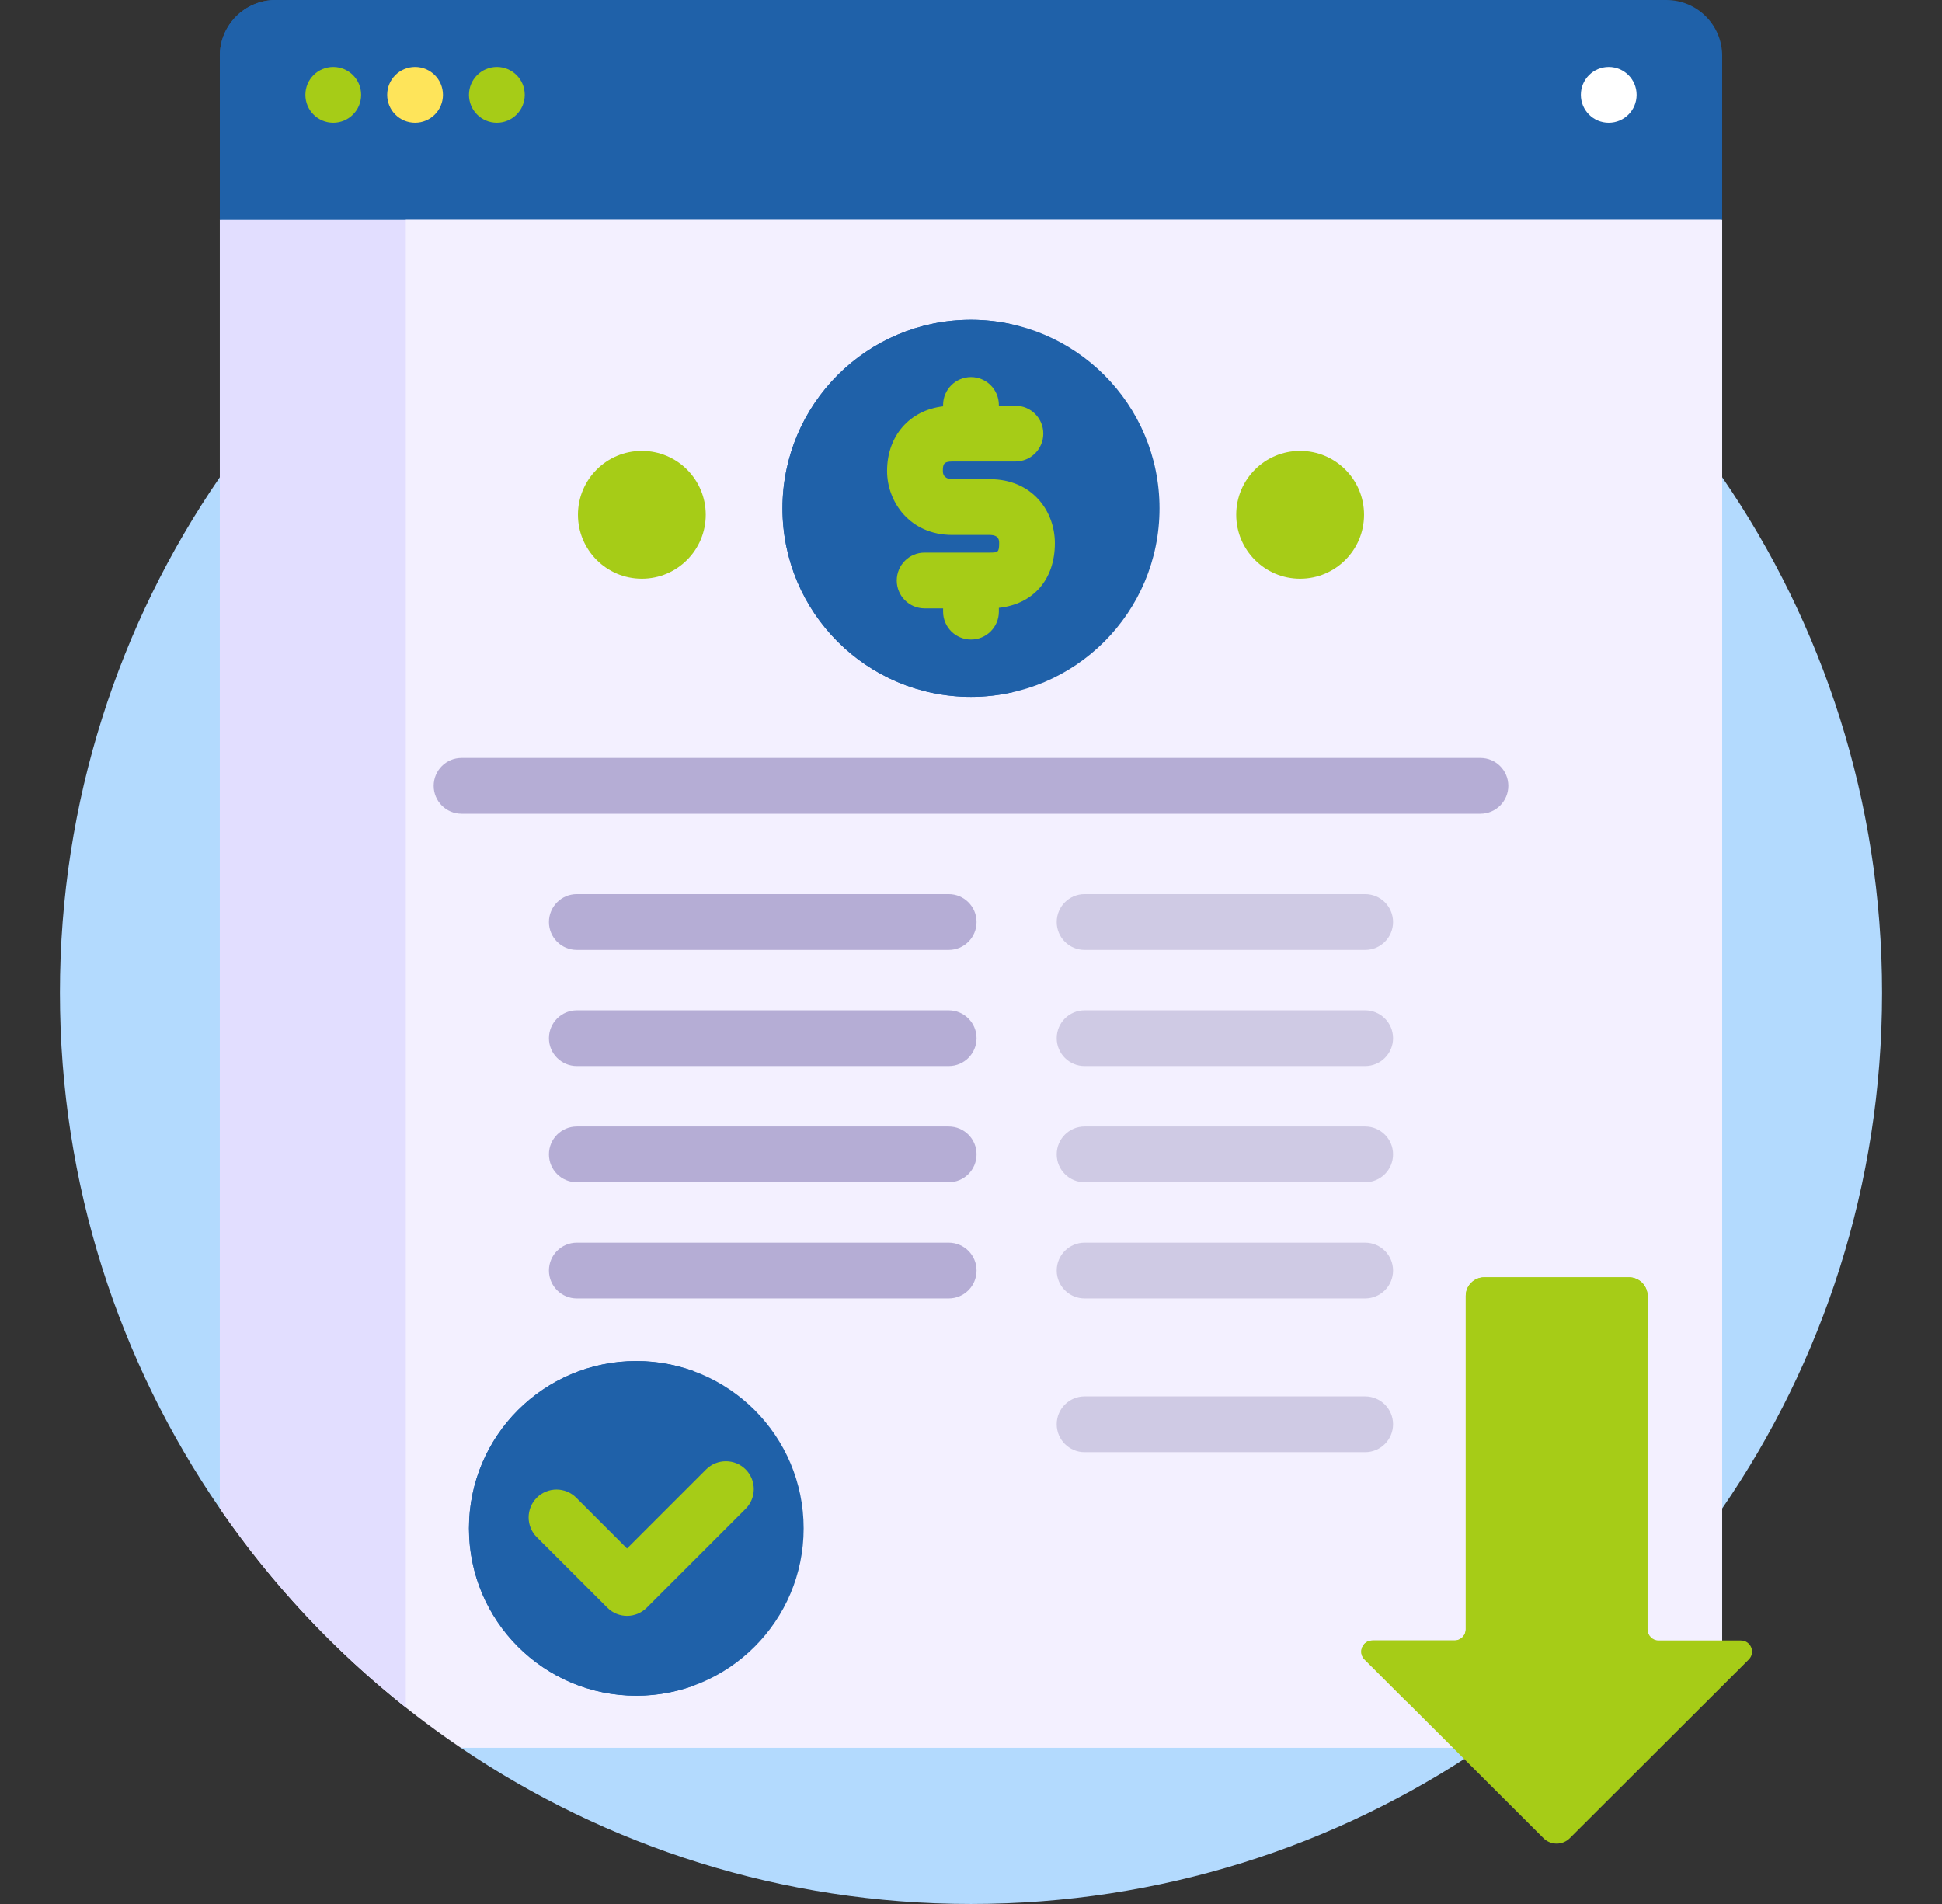 <svg width="51" height="50" viewBox="0 0 51 50" fill="none" xmlns="http://www.w3.org/2000/svg">
<rect x="0" y="0" width="51" height="50" fill="#333333" stroke="none"/>
<path d="M5.871 12.972L5.773 12.533C3.125 16.384 1.574 21.047 1.574 26.073C1.574 31.1 3.125 35.763 5.773 39.614L5.871 39.149V12.972Z" fill="#B3DAFE"/>
<path d="M45.227 12.533L45.129 13.171V38.898L45.227 39.614C47.875 35.763 49.426 31.1 49.426 26.073C49.426 21.047 47.875 16.384 45.227 12.533Z" fill="#B3DAFE"/>
<path d="M12.431 45.801L12.101 45.898C15.924 48.487 20.535 50 25.5 50C30.465 50 35.076 48.487 38.899 45.898L38.559 45.801H12.431Z" fill="#B3DAFE"/>
<path d="M35.905 43.512C35.847 43.454 35.831 43.375 35.862 43.299C35.894 43.224 35.961 43.178 36.043 43.178H38.2C38.416 43.178 38.591 43.003 38.591 42.788V34.032C38.591 33.817 38.766 33.642 38.981 33.642H42.78C42.996 33.642 43.171 33.817 43.171 34.032V42.788C43.171 43.003 43.346 43.178 43.562 43.178H45.227V5.762L44.595 5.664H6.457L5.773 5.762V39.614C7.471 42.083 9.619 44.218 12.101 45.898H38.296L35.905 43.512Z" fill="#F3F0FF"/>
<path d="M45.718 43.08H43.561C43.399 43.08 43.268 42.949 43.268 42.787V34.031C43.268 33.762 43.05 33.543 42.78 33.543H38.981C38.711 33.543 38.493 33.762 38.493 34.031V42.787C38.493 42.949 38.362 43.08 38.2 43.08H36.043C35.781 43.08 35.651 43.396 35.836 43.58L40.535 48.272C40.726 48.462 41.035 48.462 41.225 48.272L45.925 43.58C46.11 43.396 45.98 43.08 45.718 43.08Z" fill="#A6CC17"/>
<path d="M36.938 44.681H39.8C39.962 44.681 40.093 44.55 40.093 44.388V35.632C40.093 35.362 40.312 35.144 40.582 35.144H43.268V34.031C43.268 33.762 43.05 33.543 42.78 33.543H38.981C38.711 33.543 38.493 33.762 38.493 34.031V42.787C38.493 42.949 38.361 43.08 38.2 43.08H36.043C35.781 43.08 35.651 43.396 35.836 43.58L36.938 44.681Z" fill="#A6CC17"/>
<path d="M5.773 5.762V39.614C7.132 41.59 8.78 43.352 10.656 44.838V5.762H5.773Z" fill="#E2DEFF"/>
<path d="M43.762 0H7.238C6.429 0 5.773 0.656 5.773 1.465V5.762H45.227V1.465C45.227 0.656 44.571 0 43.762 0Z" fill="#1F61A9"/>
<path d="M12.121 0H7.238C6.429 0 5.773 0.656 5.773 1.465V5.762H10.656V1.465C10.656 0.656 11.312 0 12.121 0Z" fill="#1F61A9"/>
<path d="M42.248 3.223C42.653 3.223 42.98 2.895 42.98 2.49C42.98 2.086 42.653 1.758 42.248 1.758C41.843 1.758 41.516 2.086 41.516 2.49C41.516 2.895 41.843 3.223 42.248 3.223Z" fill="white"/>
<path d="M8.752 3.223C9.156 3.223 9.484 2.895 9.484 2.49C9.484 2.086 9.156 1.758 8.752 1.758C8.347 1.758 8.02 2.086 8.02 2.49C8.02 2.895 8.347 3.223 8.752 3.223Z" fill="#A6CC17"/>
<path d="M10.9 3.223C11.305 3.223 11.633 2.895 11.633 2.49C11.633 2.086 11.305 1.758 10.9 1.758C10.496 1.758 10.168 2.086 10.168 2.49C10.168 2.895 10.496 3.223 10.9 3.223Z" fill="#FEE45A"/>
<path d="M13.049 3.223C13.453 3.223 13.781 2.895 13.781 2.49C13.781 2.086 13.453 1.758 13.049 1.758C12.644 1.758 12.316 2.086 12.316 2.49C12.316 2.895 12.644 3.223 13.049 3.223Z" fill="#A6CC17"/>
<path d="M35.851 38.135H28.483C28.079 38.135 27.751 37.807 27.751 37.402C27.751 36.998 28.079 36.67 28.483 36.67H35.851C36.256 36.67 36.584 36.998 36.584 37.402C36.584 37.807 36.256 38.135 35.851 38.135Z" fill="#CFCAE4"/>
<path d="M35.851 24.945H28.483C28.079 24.945 27.751 24.617 27.751 24.213C27.751 23.808 28.079 23.48 28.483 23.48H35.851C36.256 23.48 36.584 23.808 36.584 24.213C36.584 24.617 36.256 24.945 35.851 24.945Z" fill="#CFCAE4"/>
<path d="M35.851 27.996H28.483C28.079 27.996 27.751 27.668 27.751 27.264C27.751 26.859 28.079 26.531 28.483 26.531H35.851C36.256 26.531 36.584 26.859 36.584 27.264C36.584 27.668 36.256 27.996 35.851 27.996Z" fill="#CFCAE4"/>
<path d="M35.851 31.047H28.483C28.079 31.047 27.751 30.719 27.751 30.314C27.751 29.91 28.079 29.582 28.483 29.582H35.851C36.256 29.582 36.584 29.91 36.584 30.314C36.584 30.719 36.256 31.047 35.851 31.047Z" fill="#CFCAE4"/>
<path d="M35.851 34.098H28.483C28.079 34.098 27.751 33.77 27.751 33.365C27.751 32.961 28.079 32.633 28.483 32.633H35.851C36.256 32.633 36.584 32.961 36.584 33.365C36.584 33.77 36.256 34.098 35.851 34.098Z" fill="#CFCAE4"/>
<path d="M24.914 24.945H15.148C14.744 24.945 14.416 24.617 14.416 24.213C14.416 23.808 14.744 23.48 15.148 23.48H24.914C25.319 23.48 25.646 23.808 25.646 24.213C25.646 24.617 25.319 24.945 24.914 24.945Z" fill="#B5ADD5"/>
<path d="M24.914 27.996H15.148C14.744 27.996 14.416 27.668 14.416 27.264C14.416 26.859 14.744 26.531 15.148 26.531H24.914C25.319 26.531 25.646 26.859 25.646 27.264C25.646 27.668 25.319 27.996 24.914 27.996Z" fill="#B5ADD5"/>
<path d="M24.914 31.047H15.148C14.744 31.047 14.416 30.719 14.416 30.314C14.416 29.91 14.744 29.582 15.148 29.582H24.914C25.319 29.582 25.646 29.91 25.646 30.314C25.646 30.719 25.319 31.047 24.914 31.047Z" fill="#B5ADD5"/>
<path d="M24.914 34.098H15.148C14.744 34.098 14.416 33.77 14.416 33.365C14.416 32.961 14.744 32.633 15.148 32.633H24.914C25.319 32.633 25.646 32.961 25.646 33.365C25.646 33.77 25.319 34.098 24.914 34.098Z" fill="#B5ADD5"/>
<path d="M25.5 18.301C28.234 18.301 30.451 16.084 30.451 13.35C30.451 10.615 28.234 8.398 25.5 8.398C22.765 8.398 20.549 10.615 20.549 13.35C20.549 16.084 22.765 18.301 25.5 18.301Z" fill="#1F61A9"/>
<path d="M22.727 13.35C22.727 10.989 24.379 9.016 26.589 8.52C26.238 8.441 25.874 8.398 25.5 8.398C22.765 8.398 20.549 10.615 20.549 13.35C20.549 16.084 22.765 18.301 25.5 18.301C25.874 18.301 26.238 18.258 26.589 18.179C24.378 17.683 22.727 15.71 22.727 13.35Z" fill="#1F61A9"/>
<path d="M27.703 14.264C27.703 13.429 27.115 12.583 25.99 12.583H25.009C24.916 12.583 24.761 12.555 24.761 12.368C24.761 12.191 24.783 12.119 25.009 12.119H26.666C27.071 12.119 27.399 11.791 27.399 11.387C27.399 10.982 27.071 10.654 26.666 10.654H26.232V10.635C26.232 10.23 25.904 9.902 25.5 9.902C25.095 9.902 24.767 10.23 24.767 10.635V10.67C23.89 10.774 23.296 11.442 23.296 12.368C23.296 13.182 23.896 14.048 25.009 14.048H25.99C26.239 14.048 26.239 14.194 26.239 14.264C26.239 14.503 26.21 14.512 25.99 14.512H24.282C23.877 14.512 23.55 14.84 23.55 15.245C23.55 15.649 23.877 15.977 24.282 15.977H24.767V16.062C24.767 16.467 25.095 16.795 25.5 16.795C25.904 16.795 26.232 16.467 26.232 16.062V15.963C27.133 15.866 27.703 15.221 27.703 14.264Z" fill="#A6CC17"/>
<path d="M38.879 21.369H12.121C11.716 21.369 11.389 21.041 11.389 20.637C11.389 20.232 11.716 19.904 12.121 19.904H38.879C39.283 19.904 39.611 20.232 39.611 20.637C39.611 21.041 39.283 21.369 38.879 21.369Z" fill="#B5ADD5"/>
<path d="M16.856 15.197C17.783 15.197 18.534 14.445 18.534 13.518C18.534 12.591 17.783 11.84 16.856 11.84C15.929 11.84 15.178 12.591 15.178 13.518C15.178 14.445 15.929 15.197 16.856 15.197Z" fill="#A6CC17"/>
<path d="M34.143 15.197C35.07 15.197 35.822 14.445 35.822 13.518C35.822 12.591 35.07 11.84 34.143 11.84C33.216 11.84 32.465 12.591 32.465 13.518C32.465 14.445 33.216 15.197 34.143 15.197Z" fill="#A6CC17"/>
<path d="M16.711 44.531C19.138 44.531 21.105 42.564 21.105 40.137C21.105 37.71 19.138 35.742 16.711 35.742C14.284 35.742 12.316 37.71 12.316 40.137C12.316 42.564 14.284 44.531 16.711 44.531Z" fill="#1F61A9"/>
<path d="M15.344 40.137C15.344 38.242 16.543 36.627 18.225 36.01C17.753 35.837 17.243 35.742 16.711 35.742C14.284 35.742 12.316 37.71 12.316 40.137C12.316 42.564 14.284 44.531 16.711 44.531C17.243 44.531 17.753 44.437 18.225 44.264C16.543 43.647 15.344 42.032 15.344 40.137Z" fill="#1F61A9"/>
<path d="M16.468 42.434C16.28 42.434 16.093 42.362 15.95 42.219L14.097 40.367C13.811 40.081 13.811 39.617 14.097 39.331C14.383 39.045 14.847 39.045 15.133 39.331L16.467 40.665L18.545 38.587C18.831 38.302 19.295 38.302 19.581 38.587C19.867 38.874 19.867 39.337 19.581 39.623L16.985 42.219C16.842 42.362 16.655 42.434 16.468 42.434Z" fill="#A6CC17"/>
</svg>
